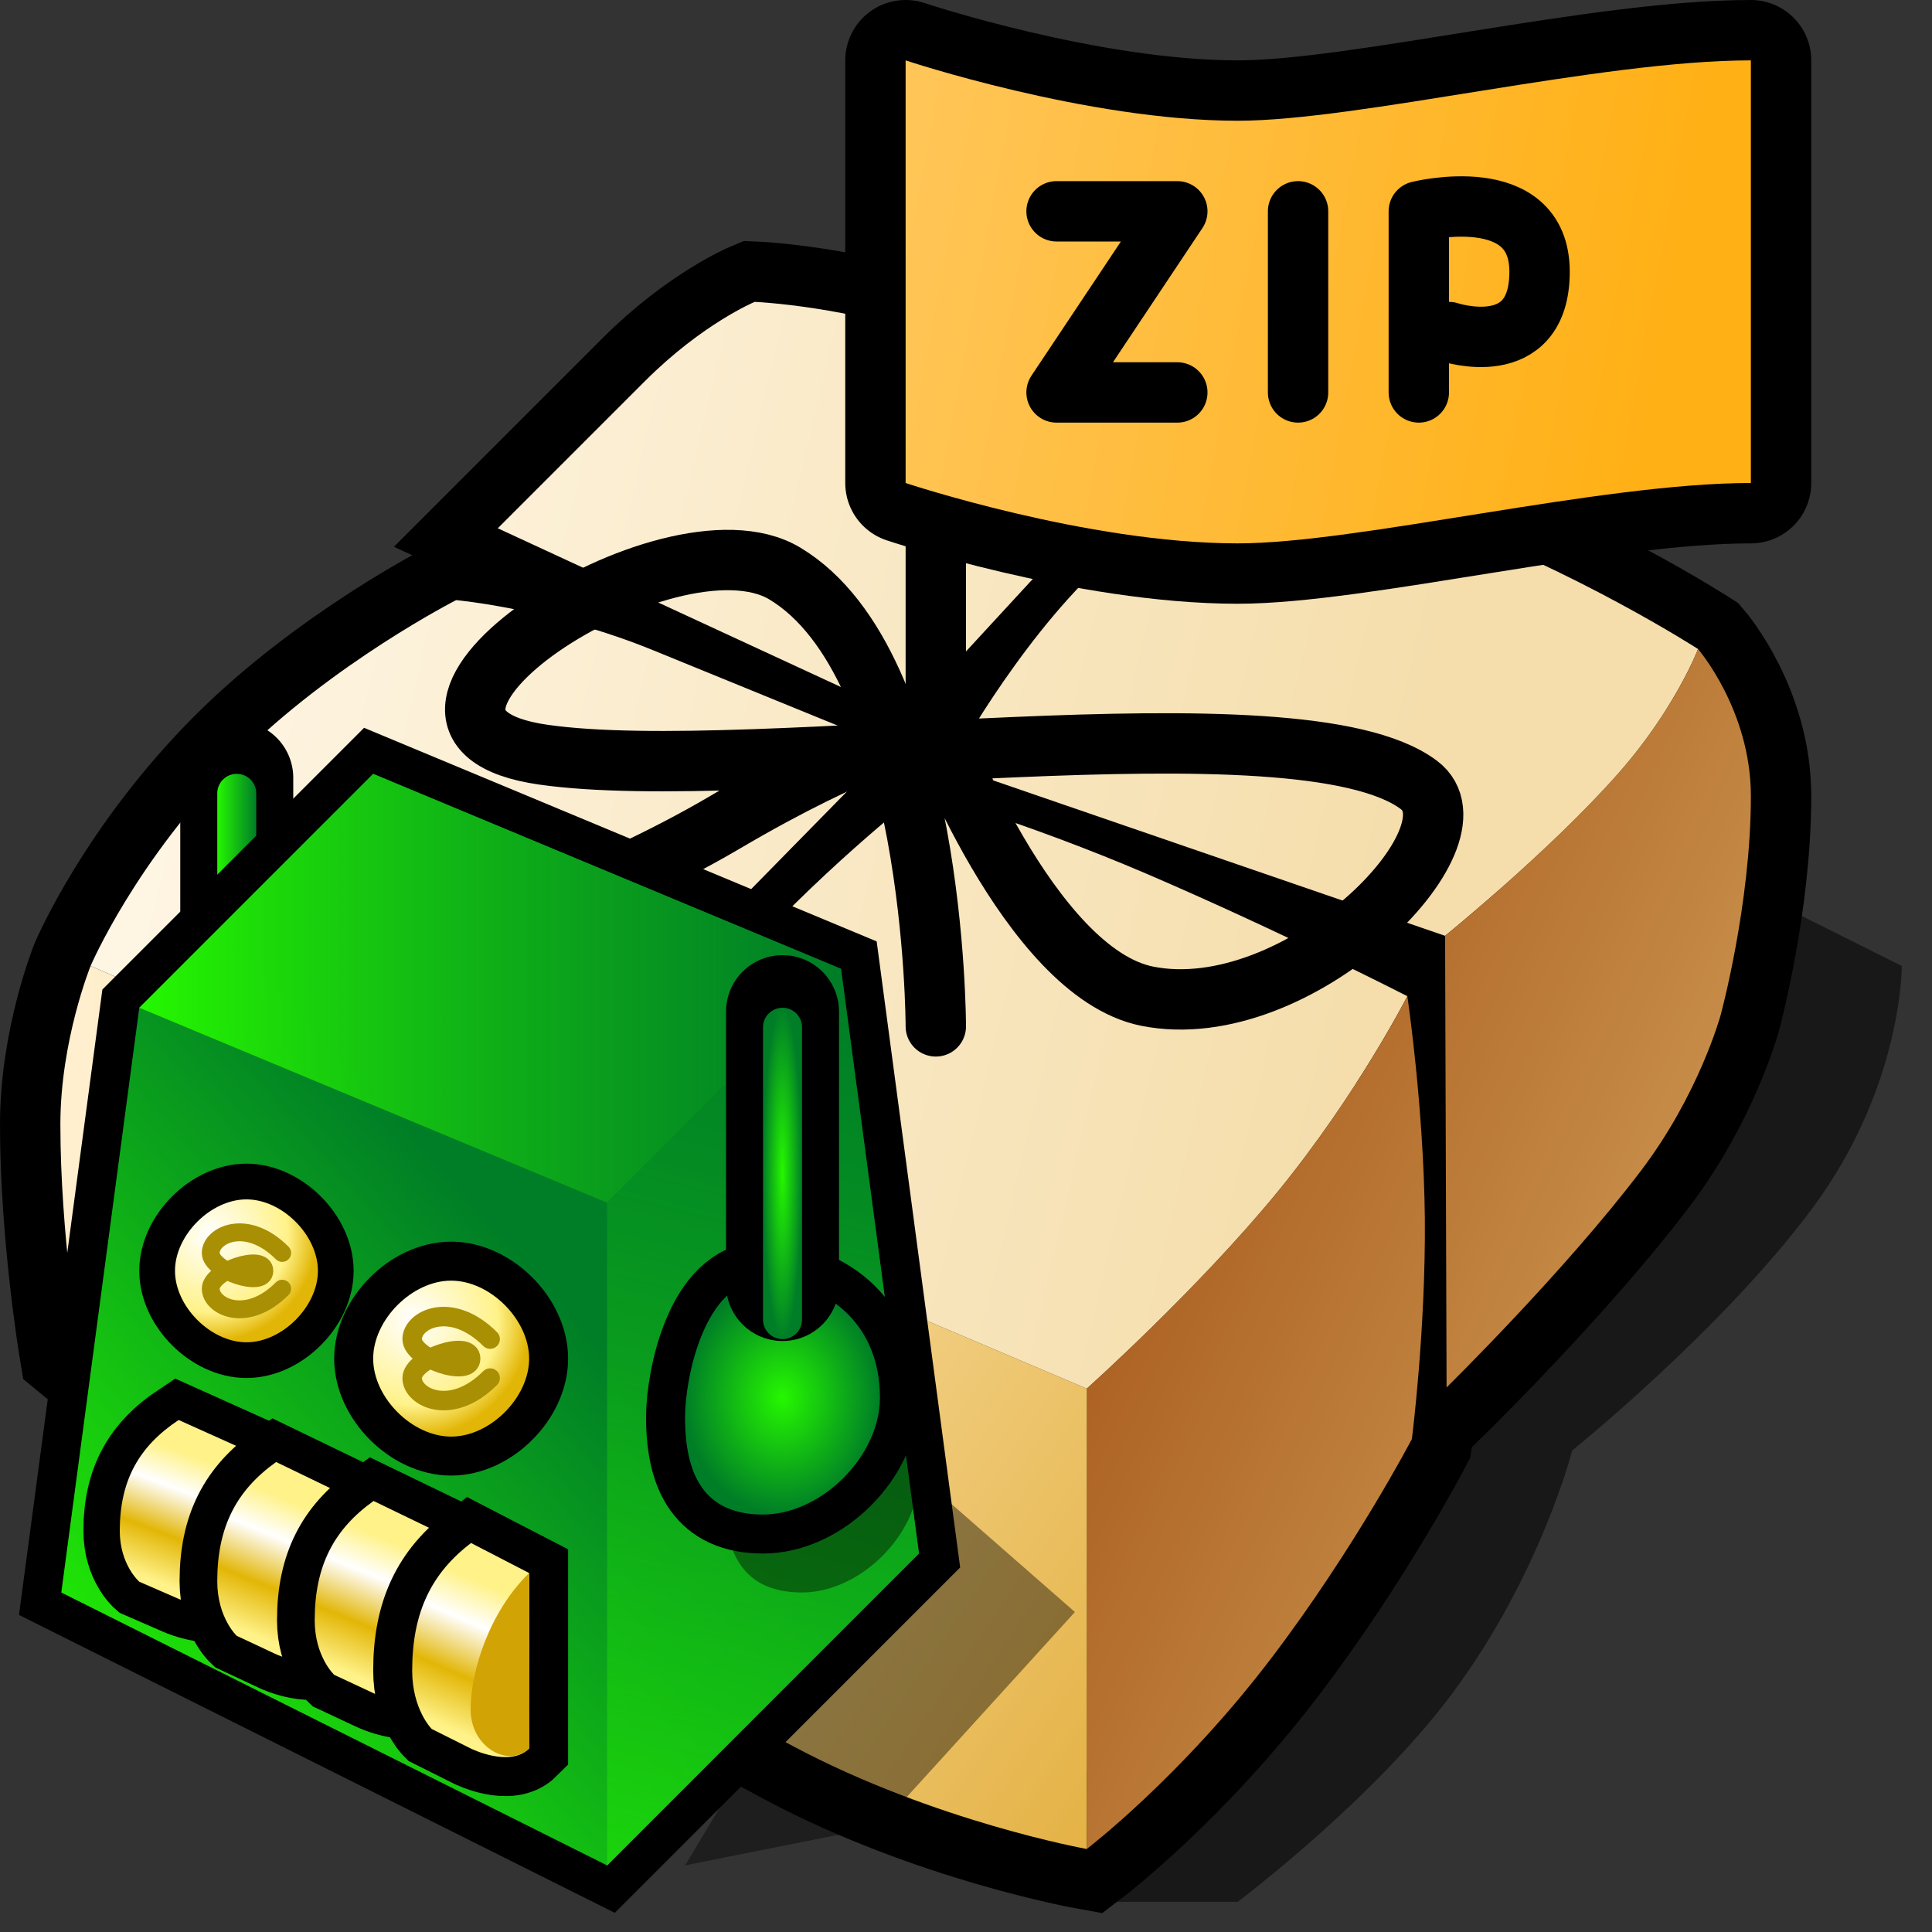 <?xml version="1.0" encoding="UTF-8" standalone="no"?>
<svg
   xmlns:dc="http://purl.org/dc/elements/1.1/"
   xmlns:cc="http://creativecommons.org/ns#"
   xmlns:rdf="http://www.w3.org/1999/02/22-rdf-syntax-ns#"
   xmlns:svg="http://www.w3.org/2000/svg"
   xmlns="http://www.w3.org/2000/svg"
   xmlns:xlink="http://www.w3.org/1999/xlink"
   xmlns:sodipodi="http://sodipodi.sourceforge.net/DTD/sodipodi-0.dtd"
   xmlns:inkscape="http://www.inkscape.org/namespaces/inkscape"
   version="1.1"
   width="64"
   height="64"
   color-interpolation="linearRGB"
   id="svg51"
   sodipodi:docname="application-vnd.android.package-archive.svg"
   inkscape:version="0.92.0 r">
  <rect width="100%" height="100%" fill="#333333" stroke="none"/>
  <defs
     id="defs55">
    <linearGradient
       id="linearGradient9759"
       inkscape:collect="always">
      <stop
         id="stop9755"
         offset="0"
         style="stop-color:#25f700;stop-opacity:1;" />
      <stop
         id="stop9757"
         offset="1"
         style="stop-color:#007e27;stop-opacity:1" />
    </linearGradient>
    <linearGradient
       inkscape:collect="always"
       id="linearGradient9735">
      <stop
         style="stop-color:#25f700;stop-opacity:1;"
         offset="0"
         id="stop9731" />
      <stop
         style="stop-color:#007e27;stop-opacity:0.628"
         offset="1"
         id="stop9733" />
    </linearGradient>
    <radialGradient
       gradientTransform="matrix(0.03,0,0,0.161,7.197,26.28)"
       r="64"
       cy="0"
       cx="0"
       gradientUnits="userSpaceOnUse"
       id="gradient0-3">
      <stop
         id="stop7864"
         stop-color="#ffffff"
         offset="0" />
      <stop
         id="stop7866"
         stop-color="#bbd0db"
         offset="0.561" />
      <stop
         id="stop7868"
         stop-color="#7799a9"
         offset="1" />
    </radialGradient>
    <linearGradient
       y2="-9.6"
       x2="111.82"
       y1="-47.45"
       x1="84.78"
       gradientUnits="userSpaceOnUse"
       id="gradient1-6"
       gradientTransform="matrix(0.646,0,0,0.646,-3.134,23.052)">
      <stop
         id="stop7875"
         stop-color="#bbd0db"
         offset="0" />
      <stop
         id="stop7877"
         stop-color="#86acbf"
         offset="1" />
    </linearGradient>
    <linearGradient
       y2="-1.87"
       x2="129.14"
       y1="-23.01"
       x1="123.57"
       gradientUnits="userSpaceOnUse"
       id="gradient2-7"
       gradientTransform="matrix(0.646,0,0,0.646,-3.134,23.052)">
      <stop
         id="stop7882"
         stop-color="#eaf7ff"
         offset="0"
         style="stop-color:#25f700;stop-opacity:0" />
      <stop
         id="stop7884"
         stop-color="#bbd0db"
         offset="1"
         style="stop-color:#bbd005;stop-opacity:1" />
    </linearGradient>
    <linearGradient
       y2="104.03"
       x2="114.86"
       y1="67.01"
       x1="141.62"
       gradientUnits="userSpaceOnUse"
       id="gradient3-5"
       gradientTransform="matrix(0.646,0,0,0.646,-3.134,23.052)">
      <stop
         id="stop7889"
         stop-color="#7c9fb1"
         offset="0" />
      <stop
         id="stop7891"
         stop-color="#526a75"
         offset="1" />
    </linearGradient>
    <radialGradient
       gradientTransform="matrix(0.055,0,0,0.055,6.98,40.914)"
       r="64"
       cy="0"
       cx="0"
       gradientUnits="userSpaceOnUse"
       id="gradient4-3">
      <stop
         id="stop7898"
         stop-color="#ffffff"
         offset="0" />
      <stop
         id="stop7900"
         stop-color="#fff289"
         offset="0.725" />
      <stop
         id="stop7902"
         stop-color="#e2b606"
         offset="1" />
    </radialGradient>
    <radialGradient
       gradientTransform="matrix(0.061,0,0,0.061,13.654,43.714)"
       r="64"
       cy="0"
       cx="0"
       gradientUnits="userSpaceOnUse"
       id="gradient5">
      <stop
         id="stop7911"
         stop-color="#ffffff"
         offset="0" />
      <stop
         id="stop7913"
         stop-color="#fff289"
         offset="0.725" />
      <stop
         id="stop7915"
         stop-color="#e2b606"
         offset="1" />
    </radialGradient>
    <linearGradient
       y2="90.64"
       x2="114.32"
       y1="83.76"
       x1="117.32"
       gradientUnits="userSpaceOnUse"
       id="gradient6"
       gradientTransform="matrix(0.646,0,0,0.562,-12.82,22.631)">
      <stop
         id="stop7924"
         stop-color="#fff289"
         offset="0" />
      <stop
         id="stop7926"
         stop-color="#ffffff"
         offset="0.278" />
      <stop
         id="stop7928"
         stop-color="#e2b606"
         offset="0.635" />
      <stop
         id="stop7930"
         stop-color="#fff289"
         offset="1" />
    </linearGradient>
    <linearGradient
       y2="90.64"
       x2="114.32"
       y1="83.76"
       x1="117.32"
       gradientUnits="userSpaceOnUse"
       id="gradient7"
       gradientTransform="matrix(0.646,0,0,0.604,-9.591,22.195)">
      <stop
         id="stop7937"
         stop-color="#fff289"
         offset="0" />
      <stop
         id="stop7939"
         stop-color="#ffffff"
         offset="0.278" />
      <stop
         id="stop7941"
         stop-color="#e2b606"
         offset="0.635" />
      <stop
         id="stop7943"
         stop-color="#fff289"
         offset="1" />
    </linearGradient>
    <linearGradient
       y2="90.64"
       x2="114.32"
       y1="83.76"
       x1="117.32"
       gradientUnits="userSpaceOnUse"
       id="gradient8"
       gradientTransform="matrix(0.646,0,0,0.604,-6.363,23.487)">
      <stop
         id="stop7950"
         stop-color="#fff289"
         offset="0" />
      <stop
         id="stop7952"
         stop-color="#ffffff"
         offset="0.278" />
      <stop
         id="stop7954"
         stop-color="#e2b606"
         offset="0.635" />
      <stop
         id="stop7956"
         stop-color="#fff289"
         offset="1" />
    </linearGradient>
    <linearGradient
       y2="90.64"
       x2="114.32"
       y1="83.76"
       x1="117.32"
       gradientUnits="userSpaceOnUse"
       id="gradient9"
       gradientTransform="matrix(0.646,0,0,0.646,-3.134,23.052)">
      <stop
         id="stop7963"
         stop-color="#fff289"
         offset="0" />
      <stop
         id="stop7965"
         stop-color="#ffffff"
         offset="0.278" />
      <stop
         id="stop7967"
         stop-color="#e2b606"
         offset="0.635" />
      <stop
         id="stop7969"
         stop-color="#fff289"
         offset="1" />
    </linearGradient>
    <radialGradient
       gradientTransform="matrix(0.071,0,0,0.091,24.631,45.005)"
       r="64"
       cy="0"
       cx="0"
       gradientUnits="userSpaceOnUse"
       id="gradient10">
      <stop
         id="stop7980"
         stop-color="#ffffff"
         offset="0" />
      <stop
         id="stop7982"
         stop-color="#bbd0db"
         offset="0.325" />
      <stop
         id="stop7984"
         stop-color="#63818f"
         offset="0.784" />
      <stop
         id="stop7986"
         stop-color="#90b3c5"
         offset="1" />
    </radialGradient>
    <radialGradient
       gradientTransform="matrix(0.03,0,0,0.161,25.276,34.029)"
       r="64"
       cy="0"
       cx="0"
       gradientUnits="userSpaceOnUse"
       id="gradient11">
      <stop
         id="stop7993"
         stop-color="#ffffff"
         offset="0" />
      <stop
         id="stop7995"
         stop-color="#bbd0db"
         offset="0.561" />
      <stop
         id="stop7997"
         stop-color="#7799a9"
         offset="1" />
    </radialGradient>
    <linearGradient
       inkscape:collect="always"
       xlink:href="#linearGradient9735"
       id="linearGradient9737"
       x1="4.614"
       y1="32.737"
       x2="27.859"
       y2="32.737"
       gradientUnits="userSpaceOnUse" />
    <linearGradient
       inkscape:collect="always"
       xlink:href="#linearGradient9735"
       id="linearGradient9745"
       x1="26.061"
       y1="74.532"
       x2="36.032"
       y2="34.861"
       gradientUnits="userSpaceOnUse" />
    <linearGradient
       inkscape:collect="always"
       xlink:href="#linearGradient9759"
       id="linearGradient9753"
       x1="3.203"
       y1="59.582"
       x2="20.074"
       y2="44.796"
       gradientUnits="userSpaceOnUse" />
    <linearGradient
       inkscape:collect="always"
       xlink:href="#linearGradient9759"
       id="linearGradient9767"
       x1="7.197"
       y1="31.123"
       x2="8.488"
       y2="31.123"
       gradientUnits="userSpaceOnUse" />
    <radialGradient
       inkscape:collect="always"
       xlink:href="#linearGradient9759"
       id="radialGradient9775"
       cx="25.922"
       cy="38.871"
       fx="25.922"
       fy="38.871"
       r="0.646"
       gradientTransform="matrix(1,0,0,8.513,0,-292.056)"
       gradientUnits="userSpaceOnUse" />
    <radialGradient
       inkscape:collect="always"
       xlink:href="#linearGradient9759"
       id="radialGradient9793"
       cx="25.922"
       cy="46.297"
       fx="25.922"
       fy="46.297"
       r="3.228"
       gradientTransform="matrix(1,0,0,1.2,0,-9.259)"
       gradientUnits="userSpaceOnUse" />
  </defs>
  <sodipodi:namedview
     pagecolor="#ffffff"
     bordercolor="#666666"
     borderopacity="1"
     objecttolerance="10"
     gridtolerance="10"
     guidetolerance="10"
     inkscape:pageopacity="0"
     inkscape:pageshadow="2"
     inkscape:window-width="1918"
     inkscape:window-height="1016"
     id="namedview53"
     showgrid="false"
     inkscape:zoom="44.365234"
     inkscape:cx="13.964836"
     inkscape:cy="21.026703"
     inkscape:window-x="2"
     inkscape:window-y="30"
     inkscape:window-maximized="1"
     inkscape:current-layer="svg51" />
  <g
     id="g49">
    <path
       style="fill:#010101; fill-opacity:0.533"
       d="M36 63H41C41 63 45.5 59.62 48.12 56.08C51.03 52.17 52.08 48.05 52.08 48.05C52.08 48.05 57.06 44.04 60.04 40.02C63.02 36.01 63 32 63 32L59 30L57 35L36 63z"
       id="path2" />
    <path
       style="fill:none; stroke:#010000; stroke-width:4"
       d="M3 32C3 32 2 34.47 2 37.25C2 40.86 2.62 44.62 2.62 44.62C2.62 44.62 4.97 46.57 8.23 48.3C12.2 50.4 16.61 51.73 16.61 51.73L16.62 37.87L29.5 24.75C29.5 24.75 25.45 23.1 21.66 21.55C18.29 20.17 15.11 19.88 15.11 19.88C15.11 19.88 11.04 21.95 7.87 25.12C4.49 28.5 3 32 3 32z            M30 23.75L38.93 14.06C38.93 14.06 35.07 12.66 31.42 11.33C28.13 10.13 25 10 25 10C25 10 23.27 10.72 21.37 12.62C19.05 14.94 16.49 17.5 16.49 17.5L30 23.75z            M31.5 25.37L47.87 31L47.92 45.96C47.92 45.96 51.84 42.11 54.36 38.78C56.29 36.24 57 33.62 57 33.62C57 33.62 58 29.95 58 26.37C58 23.53 56.25 21.5 56.25 21.5C56.25 21.5 52.21 18.89 47.33 17.12C43.79 15.83 40.72 15.21 40.72 15.21C40.72 15.21 38.67 16.65 36.4 18.79C33.61 21.43 31.5 25.37 31.5 25.37z            M46.62 33C46.62 33 42.42 30.85 37.97 28.94C34 27.24 30.5 26.25 30.5 26.25C30.5 26.25 27.59 28.49 24.78 31.54C21.62 34.97 18.62 38.62 18.62 38.62C18.62 38.62 18.24 41.59 18.24 44.88C18.24 48.98 18.87 53.47 18.87 53.47C18.87 53.47 22.15 55.66 26.3 57.86C30.99 60.35 36 61.25 36 61.25C36 61.25 39.12 58.87 42.12 54.92C44.88 51.29 46.77 47.67 46.77 47.67C46.77 47.67 47.23 44.08 47.2 40.36C47.16 36.62 46.62 33 46.62 33z"
       id="path4" />
    <linearGradient
       id="gradient0"
       gradientUnits="userSpaceOnUse"
       x1="13.84"
       y1="-34.14"
       x2="58.34"
       y2="-23.7">
      <stop
         offset="0"
         stop-color="#fff8ea"
         id="stop6" />
      <stop
         offset="1"
         stop-color="#f5deac"
         id="stop8" />
    </linearGradient>
    <path
       style="fill:url(#gradient0)"
       d="M46.62 33C46.62 33 42.42 30.85 37.97 28.94C34 27.24 30.5 26.25 30.5 26.25C30.5 26.25 27.59 28.49 24.78 31.54C21.62 34.97 18.62 38.62 18.62 38.62L36 46C36 46 39.67 42.72 42.34 39.46C44.98 36.22 46.62 33 46.62 33z            M3 32L16.62 37.87L29.5 24.75C29.5 24.75 25.45 23.1 21.66 21.55C18.29 20.17 15.11 19.88 15.11 19.88C15.11 19.88 11.04 21.95 7.87 25.12C4.49 28.5 3 32 3 32z            M30 23.75L38.93 14.06C38.93 14.06 35.07 12.66 31.42 11.33C28.13 10.13 25 10 25 10C25 10 23.27 10.72 21.37 12.62C19.05 14.94 16.49 17.5 16.49 17.5L30 23.75z            M31.5 25.37L47.87 31C47.87 31 51.34 28.19 53.6 25.63C55.5 23.48 56.25 21.5 56.25 21.5C56.25 21.5 52.21 18.89 47.33 17.12C43.79 15.83 40.72 15.21 40.72 15.21C40.72 15.21 38.67 16.65 36.4 18.79C33.61 21.43 31.5 25.37 31.5 25.37z"
       id="path11" />
    <linearGradient
       id="gradient1"
       gradientUnits="userSpaceOnUse"
       x1="44.72"
       y1="-3.9"
       x2="86.1"
       y2="14.51">
      <stop
         offset="0"
         stop-color="#983f04"
         id="stop13" />
      <stop
         offset="1"
         stop-color="#e6c276"
         id="stop15" />
    </linearGradient>
    <path
       style="fill:url(#gradient1)"
       d="M46.62 33C46.62 33 44.98 36.22 42.34 39.46C39.67 42.72 36 46 36 46V61.25C36 61.25 39.12 58.87 42.12 54.92C44.88 51.29 46.77 47.67 46.77 47.67C46.77 47.67 47.23 44.08 47.2 40.36C47.16 36.62 46.62 33 46.62 33z            M47.87 31L47.92 45.96C47.92 45.96 51.84 42.11 54.36 38.78C56.29 36.24 57 33.62 57 33.62C57 33.62 58 29.95 58 26.37C58 23.53 56.25 21.5 56.25 21.5C56.25 21.5 55.5 23.48 53.6 25.63C51.34 28.19 47.87 31 47.87 31z"
       id="path18" />
    <linearGradient
       id="gradient2"
       gradientUnits="userSpaceOnUse"
       x1="17.72"
       y1="94.92"
       x2="-10.6"
       y2="75.85">
      <stop
         offset="0"
         stop-color="#e1ab36"
         id="stop20" />
      <stop
         offset="1"
         stop-color="#ffebc0"
         id="stop22" />
    </linearGradient>
    <path
       style="fill:url(#gradient2)"
       d="M36 46L18.62 38.62C18.62 38.62 18.24 41.59 18.24 44.88C18.24 48.98 18.87 53.47 18.87 53.47C18.87 53.47 22.15 55.66 26.3 57.86C30.99 60.35 36 61.25 36 61.25V46z"
       id="path25" />
    <linearGradient
       id="gradient3"
       gradientUnits="userSpaceOnUse"
       x1="2.85"
       y1="-60"
       x2="21.14"
       y2="-60">
      <stop
         offset="0"
         stop-color="#ffefce"
         id="stop27" />
      <stop
         offset="1"
         stop-color="#ffd16e"
         id="stop29" />
    </linearGradient>
    <path
       style="fill:url(#gradient3)"
       d="M3 32C3 32 2 34.47 2 37.25C2 40.86 2.62 44.62 2.62 44.62C2.62 44.62 4.97 46.57 8.23 48.3C12.2 50.4 16.61 51.73 16.61 51.73L16.62 37.87L3 32z"
       id="path32" />
    <path
       style="fill:none; stroke:#010000; stroke-width:2; stroke-linecap:round"
       d="M31 34C31 34 31 22 26 19C22.16 16.69 11 24 18 25C25 26 43 23 47 26C49.26 27.69 43 34 38 33C34.07 32.21 31 24 31 24C31 24 28.37 24.67 24 27.25C19.88 29.67 15 31.25 15 31.25"
       id="path34" />
    <path
       style="fill:none; stroke:#010000; stroke-width:2"
       d="M31 24V14"
       id="path36" />
    <path
       style="fill:none; stroke:#010000; stroke-width:4; stroke-linejoin:round"
       d="M30 16V2C30 2 36 4 41 4C45 4 53 2 58 2V16C53 16 45 18 41 18C36 18 30 16 30 16z"
       id="path38" />
    <linearGradient
       id="gradient4"
       gradientUnits="userSpaceOnUse"
       x1="31.15"
       y1="-20.99"
       x2="60.1"
       y2="-15.63">
      <stop
         offset="0"
         stop-color="#ffc860"
         id="stop40" />
      <stop
         offset="1"
         stop-color="#ffb015"
         id="stop42" />
    </linearGradient>
    <path
       style="fill:url(#gradient4)"
       d="M30 16V2C30 2 36 4 41 4C45 4 53 2 58 2V16C53 16 45 18 41 18C36 18 30 16 30 16z"
       id="path45" />
    <path
       style="fill:none; stroke:#010000; stroke-width:2; stroke-linecap:round; stroke-linejoin:round"
       d="M35 7H39L35 13H39            M43 7V13            M47 13V7C47 7 51 6 51 9C51 12 48 11 48 11"
       id="path47" />
  </g>
  <path
     id="path7860"
     d="m 22.694,61.794 6.457,-1.291 6.457,-7.103 -5.166,-4.52"
     style="color-interpolation:linearRGB;fill:#000000;fill-opacity:0.412;stroke-width:0.646"
     inkscape:connector-curvature="0" />
  <path
     id="path7862"
     d="m 7.843,34.803 v -9.039"
     style="color-interpolation:linearRGB;fill:none;stroke:#000000;stroke-width:3.743;stroke-linecap:round;stroke-linejoin:round"
     inkscape:connector-curvature="0" />
  <path
     id="path7871"
     d="M 7.843,35.966 V 26.28"
     style="color-interpolation:linearRGB;fill:none;stroke:url(#linearGradient9767);stroke-width:1.291;stroke-linecap:round;stroke-linejoin:round;stroke-opacity:1"
     inkscape:connector-curvature="0" />
  <path
     id="path7873"
     d="M 20.111,61.794 30.442,51.462 27.859,32.092 12.362,25.635 4.614,33.383 2.031,52.754 Z"
     style="color-interpolation:linearRGB;fill:none;stroke:#000000;stroke-width:2.583"
     inkscape:connector-curvature="0" />
  <path
     id="path7880"
     d="M 20.111,61.794 30.442,51.462 27.859,32.092 12.362,25.635 4.614,33.383 2.031,52.754 Z"
     style="color-interpolation:linearRGB;fill:url(#linearGradient9753);stroke-width:0.646;fill-opacity:1"
     inkscape:connector-curvature="0" />
  <path
     id="path7887"
     d="M 20.111,39.84 4.614,33.383 12.362,25.635 27.859,32.092 Z"
     style="color-interpolation:linearRGB;fill:url(#linearGradient9737);stroke-width:0.646;fill-opacity:1"
     inkscape:connector-curvature="0" />
  <path
     id="path7894"
     d="M 20.111,39.84 V 61.794 L 30.442,51.462 27.859,32.092 Z"
     style="color-interpolation:linearRGB;fill:url(#linearGradient9745);stroke-width:0.646;fill-opacity:1"
     inkscape:connector-curvature="0" />
  <path
     id="path7896"
     d="m 8.164,39.731 c 1.184,0 2.367,1.184 2.367,2.367 0,1.184 -1.184,2.367 -2.367,2.367 -1.184,0 -2.367,-1.184 -2.367,-2.367 0,-1.184 1.184,-2.367 2.367,-2.367 z"
     style="color-interpolation:linearRGB;fill:none;stroke:#000000;stroke-width:2.367"
     inkscape:connector-curvature="0" />
  <path
     id="path7905"
     d="m 8.164,39.731 c 1.184,0 2.367,1.184 2.367,2.367 0,1.184 -1.184,2.367 -2.367,2.367 -1.184,0 -2.367,-1.184 -2.367,-2.367 0,-1.184 1.184,-2.367 2.367,-2.367 z"
     style="color-interpolation:linearRGB;fill:url(#gradient4-3);stroke-width:0.592"
     inkscape:connector-curvature="0" />
  <path
     id="path7907"
     d="m 9.348,42.69 c -1.184,1.184 -2.367,0.592 -2.367,0 0,-0.592 1.776,-1.184 1.776,-0.592 0,0.592 -1.776,0 -1.776,-0.592 0,-0.592 1.184,-1.184 2.367,0"
     style="color-interpolation:linearRGB;fill:none;stroke:#a98f04;stroke-width:0.592;stroke-linecap:round;stroke-linejoin:round"
     inkscape:connector-curvature="0" />
  <path
     id="path7909"
     d="m 14.945,42.423 c 1.291,0 2.583,1.291 2.583,2.583 0,1.291 -1.291,2.583 -2.583,2.583 -1.291,0 -2.583,-1.291 -2.583,-2.583 0,-1.291 1.291,-2.583 2.583,-2.583 z"
     style="color-interpolation:linearRGB;fill:none;stroke:#000000;stroke-width:2.583"
     inkscape:connector-curvature="0" />
  <path
     id="path7918"
     d="m 14.945,42.423 c 1.291,0 2.583,1.291 2.583,2.583 0,1.291 -1.291,2.583 -2.583,2.583 -1.291,0 -2.583,-1.291 -2.583,-2.583 0,-1.291 1.291,-2.583 2.583,-2.583 z"
     style="color-interpolation:linearRGB;fill:url(#gradient5);stroke-width:0.646"
     inkscape:connector-curvature="0" />
  <path
     id="path7920"
     d="m 16.237,45.651 c -1.291,1.291 -2.583,0.646 -2.583,0 0,-0.646 1.937,-1.291 1.937,-0.646 0,0.646 -1.937,0 -1.937,-0.646 0,-0.646 1.291,-1.291 2.583,0"
     style="color-interpolation:linearRGB;fill:none;stroke:#a98f04;stroke-width:0.646;stroke-linecap:round;stroke-linejoin:round"
     inkscape:connector-curvature="0" />
  <path
     id="path7922"
     d="m 5.918,47.039 c -1.304,0.865 -1.95,1.988 -1.95,3.673 0,1.123 0.646,1.685 0.646,1.685 l 1.291,0.562 c 0,0 1.291,0.562 1.937,0 v -5.055 z"
     style="color-interpolation:linearRGB;fill:none;stroke:#000000;stroke-width:2.409"
     inkscape:connector-curvature="0" />
  <path
     id="path7933"
     d="m 5.918,47.039 c -1.304,0.865 -1.95,1.988 -1.95,3.673 0,1.123 0.646,1.685 0.646,1.685 l 1.291,0.562 c 0,0 1.291,0.562 1.937,0 v -5.055 z"
     style="color-interpolation:linearRGB;fill:url(#gradient6);stroke-width:0.602"
     inkscape:connector-curvature="0" />
  <path
     id="path7935"
     d="m 9.147,48.431 c -1.304,0.93 -1.95,2.137 -1.95,3.948 0,1.207 0.646,1.811 0.646,1.811 l 1.291,0.604 c 0,0 1.291,0.604 1.937,0 v -5.433 z"
     style="color-interpolation:linearRGB;fill:none;stroke:#000000;stroke-width:2.497"
     inkscape:connector-curvature="0" />
  <path
     id="path7946"
     d="m 9.147,48.431 c -1.304,0.93 -1.95,2.137 -1.95,3.948 0,1.207 0.646,1.811 0.646,1.811 l 1.291,0.604 c 0,0 1.291,0.604 1.937,0 v -5.433 z"
     style="color-interpolation:linearRGB;fill:url(#gradient7);stroke-width:0.624"
     inkscape:connector-curvature="0" />
  <path
     id="path7948"
     d="m 12.375,49.722 c -1.304,0.93 -1.95,2.137 -1.95,3.948 0,1.207 0.646,1.811 0.646,1.811 l 1.291,0.604 c 0,0 1.291,0.604 1.937,0 v -5.433 z"
     style="color-interpolation:linearRGB;fill:none;stroke:#000000;stroke-width:2.497"
     inkscape:connector-curvature="0" />
  <path
     id="path7959"
     d="m 12.375,49.722 c -1.304,0.93 -1.95,2.137 -1.95,3.948 0,1.207 0.646,1.811 0.646,1.811 l 1.291,0.604 c 0,0 1.291,0.604 1.937,0 v -5.433 z"
     style="color-interpolation:linearRGB;fill:url(#gradient8);stroke-width:0.624"
     inkscape:connector-curvature="0" />
  <path
     id="path7961"
     d="m 15.604,51.114 c -1.304,0.994 -1.95,2.286 -1.95,4.223 0,1.291 0.646,1.937 0.646,1.937 l 1.291,0.646 c 0,0 1.291,0.646 1.937,0 v -5.811 z"
     style="color-interpolation:linearRGB;fill:none;stroke:#000000;stroke-width:2.583"
     inkscape:connector-curvature="0" />
  <path
     id="path7972"
     d="m 15.604,51.114 c -1.304,0.994 -1.95,2.286 -1.95,4.223 0,1.291 0.646,1.937 0.646,1.937 l 1.291,0.646 c 0,0 1.291,0.646 1.937,0 v -5.811 z"
     style="color-interpolation:linearRGB;fill:url(#gradient9);stroke-width:0.646"
     inkscape:connector-curvature="0" />
  <path
     id="path7974"
     d="m 17.528,52.108 v 5.811 c -0.646,0.646 -1.937,0 -1.937,-1.291 0,-1.291 0.633,-3.248 1.937,-4.52 z"
     style="color-interpolation:linearRGB;fill:#d1a305;stroke-width:0.646"
     inkscape:connector-curvature="0" />
  <path
     id="path7976"
     d="m 26.568,45.005 c 1.937,0 3.874,1.291 3.874,3.874 0,1.937 -1.937,3.874 -3.874,3.874 -1.937,0 -2.583,-1.291 -2.583,-3.228 0,-1.291 0.646,-4.52 2.583,-4.52 z"
     style="color-interpolation:linearRGB;fill:#000000;fill-opacity:0.412;stroke-width:0.646"
     inkscape:connector-curvature="0" />
  <path
     id="path7978"
     d="m 25.276,42.423 c 1.937,0 3.874,1.291 3.874,3.874 0,1.937 -1.937,3.874 -3.874,3.874 -1.937,0 -2.583,-1.291 -2.583,-3.228 0,-1.291 0.646,-4.52 2.583,-4.52 z"
     style="color-interpolation:linearRGB;fill:none;stroke:#000000;stroke-width:2.583"
     inkscape:connector-curvature="0" />
  <path
     id="path7989"
     d="m 25.276,42.423 c 1.937,0 3.874,1.291 3.874,3.874 0,1.937 -1.937,3.874 -3.874,3.874 -1.937,0 -2.583,-1.291 -2.583,-3.228 0,-1.291 0.646,-4.52 2.583,-4.52 z"
     style="color-interpolation:linearRGB;fill:url(#radialGradient9793);stroke-width:0.646;stroke:none;stroke-opacity:1;fill-opacity:1.0"
     inkscape:connector-curvature="0" />
  <path
     id="path7991"
     d="m 25.922,42.551 v -9.039"
     style="color-interpolation:linearRGB;fill:none;stroke:#000000;stroke-width:3.743;stroke-linecap:round;stroke-linejoin:round"
     inkscape:connector-curvature="0" />
  <path
     id="path8000"
     d="M 25.922,43.714 V 34.029"
     style="color-interpolation:linearRGB;fill:none;stroke:url(#radialGradient9775);stroke-width:1.291;stroke-linecap:round;stroke-linejoin:round;stroke-opacity:1"
     inkscape:connector-curvature="0" />
</svg>

